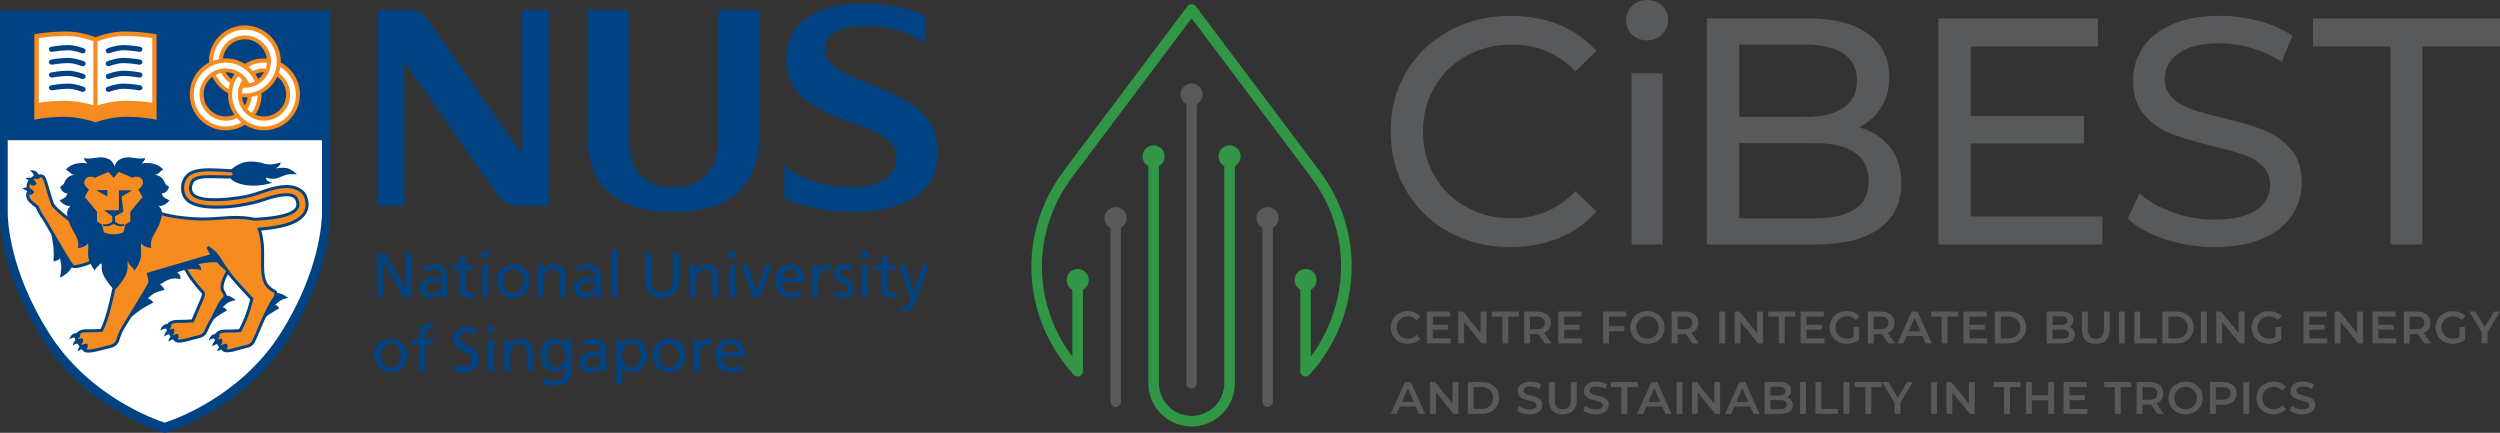 <?xml version="1.0" encoding="UTF-8"?>
<svg id="Layer_1" data-name="Layer 1" xmlns="http://www.w3.org/2000/svg" viewBox="0 0 582.786 100.893">
  <rect x="0" y="0" width="582.786" height="100.893" fill="#333333" stroke="none"/>
  <defs>
    <style>
      .cls-1 {
        fill: #58595b;
      }

      .cls-2 {
        fill: #004282;
      }

      .cls-3 {
        fill: #fff;
      }

      .cls-4 {
        fill: #602d1a;
      }

      .cls-5 {
        fill: #f68b1f;
      }

      .cls-6 {
        fill: #319645;
      }
    </style>
  </defs>
  <g>
    <path class="cls-1" d="M276.547,89.311V24.263c-.798-.433-1.34-1.281-1.34-2.256,0-1.419,1.153-2.572,2.572-2.572,1.428,0,2.581,1.153,2.581,2.572,0,.986-.542,1.832-1.35,2.266v65.038c0,.68-.542,1.232-1.232,1.232-.68,0-1.232-.552-1.232-1.232Z"/>
    <path class="cls-1" d="M262.645,50.865c0,.976-.542,1.823-1.34,2.256v40.505c0,.68-.552,1.232-1.232,1.232s-1.232-.552-1.232-1.232v-40.495c-.808-.434-1.35-1.281-1.35-2.266,0-1.419,1.153-2.572,2.582-2.572,1.419,0,2.571,1.153,2.571,2.572Z"/>
    <g>
      <path class="cls-6" d="M289.218,36.461c0,.985-.541,1.832-1.35,2.266v50.603c0,5.38-4.227,9.784-9.527,10.08-.187,0-.374.01-.562.01-.177,0-.364,0-.542-.01-5.301-.286-9.537-4.69-9.537-10.08v-50.603c-.808-.434-1.35-1.281-1.35-2.266,0-1.419,1.152-2.572,2.581-2.572,1.419,0,2.572,1.153,2.572,2.572,0,.976-.542,1.823-1.34,2.256v50.613c0,4.069,3.192,7.4,7.192,7.616.138.01.286.01.424.01.148,0,.286,0,.433-.01,4.001-.226,7.192-3.557,7.192-7.616v-50.613c-.798-.434-1.34-1.281-1.34-2.256,0-1.419,1.152-2.572,2.571-2.572,1.429,0,2.581,1.153,2.581,2.572Z"/>
      <path class="cls-6" d="M315.091,62.019c0,9.36-3.488,18.365-9.823,25.341-.019.02-.029.029-.049.039-.216.227-.522.364-.867.364-.089,0-.167-.009-.246-.029-.177-.03-.345-.108-.483-.217-.039-.02-.069-.04-.099-.069-.02-.02-.029-.03-.04-.049-.226-.216-.364-.522-.364-.867v-19.006c-.808-.433-1.35-1.281-1.35-2.256,0-1.419,1.162-2.572,2.581-2.572,1.429,0,2.582,1.153,2.582,2.572,0,.985-.542,1.832-1.35,2.266v15.557c4.503-6.059,7.045-13.567,7.045-21.075,0-7.449-2.434-14.621-7.035-20.75l-27.814-37.017-27.805,37.017c-9.508,12.651-9.37,29.421.01,41.855v-15.587c-.808-.433-1.35-1.281-1.35-2.266,0-1.419,1.152-2.572,2.581-2.572,1.419,0,2.582,1.153,2.582,2.572,0,.985-.552,1.832-1.35,2.266v19.006c0,.335-.138.651-.364.867-.01.02-.02.03-.04.049-.029.02-.059.049-.089.069-.138.108-.306.187-.492.217-.079.019-.158.029-.247.029-.207,0-.404-.049-.571-.148-.049-.02-.099-.049-.138-.079-.118-.089-.227-.197-.315-.315-12.158-13.488-13.055-32.977-2.187-47.441L276.794,1.464c.473-.621,1.507-.621,1.97,0l28.8,38.327c4.926,6.562,7.528,14.247,7.528,22.228Z"/>
    </g>
    <path class="cls-1" d="M298.075,50.865c0,.986-.542,1.832-1.35,2.266v40.485c0,.68-.552,1.232-1.232,1.232s-1.232-.552-1.232-1.232v-40.495c-.798-.434-1.34-1.281-1.34-2.256,0-1.419,1.153-2.572,2.572-2.572,1.428,0,2.581,1.153,2.581,2.572Z"/>
    <g>
      <path class="cls-1" d="M337.776,54.093c-4.242-2.335-7.567-5.546-9.976-9.637-2.409-4.089-3.612-8.695-3.612-13.815s1.202-9.724,3.612-13.815c2.409-4.089,5.746-7.303,10.015-9.637,4.265-2.332,9.032-3.5,14.304-3.5,4.112,0,7.876.69,11.292,2.07,3.411,1.38,6.322,3.425,8.73,6.136l-4.892,4.743c-3.964-4.166-8.911-6.249-14.829-6.249-3.917,0-7.453.879-10.618,2.636-3.161,1.756-5.633,4.177-7.415,7.263-1.782,3.089-2.671,6.54-2.671,10.352s.889,7.266,2.671,10.352c1.782,3.087,4.254,5.509,7.415,7.266,3.165,1.756,6.701,2.634,10.618,2.634,5.871,0,10.815-2.107,14.829-6.324l4.892,4.743c-2.409,2.71-5.331,4.769-8.77,6.173-3.439,1.406-7.215,2.109-11.331,2.109-5.268,0-10.023-1.167-14.265-3.502Z"/>
      <path class="cls-1" d="M380.461,8.057c-.928-.905-1.394-2.007-1.394-3.313s.466-2.421,1.394-3.351c.928-.928,2.096-1.392,3.502-1.392s2.57.44,3.502,1.318c.925.879,1.391,1.97,1.391,3.274,0,1.355-.466,2.497-1.391,3.425-.932.93-2.1,1.392-3.502,1.392s-2.573-.451-3.502-1.354ZM380.347,17.091h7.227v39.901h-7.227V17.091Z"/>
      <path class="cls-1" d="M440.58,34.293c1.754,2.233,2.632,5.057,2.632,8.469,0,4.569-1.72,8.082-5.155,10.54-3.438,2.46-8.444,3.689-15.02,3.689h-25.146V4.291h23.642c6.02,0,10.677,1.205,13.963,3.615,3.286,2.409,4.931,5.746,4.931,10.012,0,2.761-.638,5.147-1.919,7.152-1.281,2.009-3,3.539-5.158,4.593,3.063.855,5.472,2.398,7.23,4.631ZM405.419,10.389v16.864h15.437c3.862,0,6.834-.714,8.918-2.144,2.084-1.431,3.126-3.525,3.126-6.286s-1.042-4.857-3.126-6.286c-2.084-1.431-5.056-2.146-8.918-2.146h-15.437ZM432.374,48.786c2.154-1.404,3.236-3.613,3.236-6.625,0-5.873-4.293-8.809-12.875-8.809h-17.316v17.542h17.316c4.266,0,7.477-.702,9.639-2.107Z"/>
      <path class="cls-1" d="M490.114,50.443v6.549h-38.248V4.291h37.19v6.551h-29.662v16.187h26.426v6.4h-26.426v17.014h30.719Z"/>
      <path class="cls-1" d="M504.681,55.75c-3.689-1.23-6.588-2.824-8.695-4.78l2.785-5.873c2.01,1.807,4.579,3.274,7.716,4.404,3.137,1.131,6.364,1.694,9.674,1.694,4.367,0,7.63-.74,9.787-2.221,2.158-1.48,3.24-3.451,3.24-5.91,0-1.805-.592-3.274-1.771-4.404-1.179-1.128-2.636-1.994-4.367-2.596-1.731-.601-4.179-1.279-7.34-2.033-3.964-.952-7.164-1.907-9.6-2.861-2.432-.952-4.516-2.42-6.248-4.404-1.731-1.982-2.596-4.653-2.596-8.017,0-2.811.74-5.345,2.221-7.603,1.48-2.26,3.725-4.065,6.737-5.421,3.013-1.355,6.749-2.033,11.218-2.033,3.11,0,6.173.402,9.185,1.205,3.012.803,5.597,1.957,7.755,3.462l-2.483,6.025c-2.209-1.406-4.571-2.472-7.077-3.2-2.511-.727-4.971-1.092-7.379-1.092-4.265,0-7.466.779-9.6,2.334-2.131,1.557-3.2,3.564-3.2,6.024,0,1.805.603,3.274,1.809,4.403,1.202,1.13,2.695,2.009,4.477,2.636,1.782.629,4.206,1.293,7.266,1.996,3.963.954,7.151,1.908,9.561,2.86,2.409.956,4.481,2.411,6.212,4.367,1.731,1.959,2.597,4.593,2.597,7.907,0,2.759-.752,5.282-2.256,7.565-1.508,2.284-3.791,4.091-6.85,5.421-3.063,1.33-6.827,1.996-11.296,1.996-3.965,0-7.791-.615-11.481-1.845Z"/>
      <path class="cls-1" d="M557.264,10.841h-18.068v-6.551h43.59v6.551h-18.068v46.15h-7.453V10.841Z"/>
    </g>
    <g>
      <g>
        <path class="cls-1" d="M326.121,79.662c-.604-.327-1.077-.781-1.419-1.36-.344-.58-.513-1.233-.513-1.96s.171-1.38.517-1.959.822-1.032,1.425-1.36c.604-.329,1.28-.493,2.027-.493.608,0,1.162.106,1.663.318.502.21.925.519,1.27.92l-.889.837c-.536-.578-1.196-.869-1.979-.869-.51,0-.963.112-1.367.333-.402.224-.716.532-.941.926-.227.396-.34.844-.34,1.345s.114.95.34,1.344c.225.396.539.705.941.928.403.222.857.334,1.367.334.783,0,1.443-.294,1.979-.88l.889.848c-.346.402-.77.709-1.276.921-.504.212-1.06.318-1.666.318-.75,0-1.425-.163-2.027-.493Z"/>
        <path class="cls-1" d="M338.186,78.894v1.155h-5.559v-7.411h5.41v1.153h-4.034v1.927h3.581v1.134h-3.581v2.042h4.183Z"/>
        <path class="cls-1" d="M346.517,72.638v7.411h-1.132l-4.086-5.02v5.02h-1.367v-7.411h1.133l4.088,5.018v-5.018h1.365Z"/>
        <path class="cls-1" d="M350.224,73.802h-2.457v-1.164h6.29v1.164h-2.457v6.248h-1.376v-6.248Z"/>
        <path class="cls-1" d="M360.158,80.049l-1.514-2.171c-.065.007-.16.011-.286.011h-1.674v2.16h-1.376v-7.411h3.05c.642,0,1.202.106,1.677.318.476.21.843.516,1.095.91.255.395.382.864.382,1.408,0,.558-.136,1.038-.408,1.442-.272.402-.662.701-1.17.9l1.706,2.435h-1.482ZM359.659,74.183c-.311-.255-.766-.382-1.365-.382h-1.611v2.954h1.611c.599,0,1.054-.128,1.365-.385.31-.258.467-.623.467-1.097s-.156-.835-.467-1.09Z"/>
        <path class="cls-1" d="M368.817,78.894v1.155h-5.559v-7.411h5.41v1.153h-4.034v1.927h3.581v1.134h-3.581v2.042h4.183Z"/>
        <path class="cls-1" d="M375.075,73.791v2.256h3.581v1.164h-3.581v2.838h-1.376v-7.411h5.41v1.153h-4.034Z"/>
        <path class="cls-1" d="M381.989,79.662c-.606-.327-1.084-.783-1.431-1.365-.346-.583-.516-1.233-.516-1.954s.171-1.371.516-1.953c.346-.583.824-1.038,1.431-1.365.606-.329,1.289-.493,2.044-.493s1.436.164,2.044.493c.606.327,1.083.781,1.428,1.36.346.578.519,1.231.519,1.959s-.173,1.38-.519,1.96c-.346.578-.822,1.032-1.428,1.36-.608.329-1.289.493-2.044.493s-1.437-.163-2.044-.493ZM385.366,78.615c.396-.223.707-.533.931-.931.227-.4.338-.847.338-1.341s-.111-.94-.338-1.34c-.225-.398-.535-.708-.931-.932-.394-.221-.841-.333-1.334-.333s-.939.112-1.333.333c-.396.224-.707.534-.932.932-.227.4-.34.846-.34,1.34s.114.941.34,1.341c.225.398.536.708.932.931.394.222.839.334,1.333.334s.94-.112,1.334-.334Z"/>
        <path class="cls-1" d="M394.548,80.049l-1.514-2.171c-.065.007-.16.011-.286.011h-1.674v2.16h-1.376v-7.411h3.05c.642,0,1.202.106,1.677.318.476.21.843.516,1.095.91.255.395.382.864.382,1.408,0,.558-.136,1.038-.408,1.442-.272.402-.662.701-1.17.9l1.706,2.435h-1.482ZM394.05,74.183c-.311-.255-.767-.382-1.365-.382h-1.611v2.954h1.611c.598,0,1.054-.128,1.365-.385.31-.258.467-.623.467-1.097s-.156-.835-.467-1.09Z"/>
        <path class="cls-1" d="M400.784,72.638h1.377v7.411h-1.377v-7.411Z"/>
        <path class="cls-1" d="M410.959,72.638v7.411h-1.132l-4.086-5.02v5.02h-1.367v-7.411h1.133l4.087,5.018v-5.018h1.365Z"/>
        <path class="cls-1" d="M414.666,73.802h-2.457v-1.164h6.29v1.164h-2.457v6.248h-1.376v-6.248Z"/>
        <path class="cls-1" d="M425.307,78.894v1.155h-5.559v-7.411h5.41v1.153h-4.034v1.927h3.58v1.134h-3.58v2.042h4.183Z"/>
        <path class="cls-1" d="M432.084,76.259h1.302v2.953c-.382.303-.826.538-1.335.699-.508.162-1.03.244-1.566.244-.755,0-1.438-.163-2.044-.493-.606-.327-1.084-.781-1.431-1.36-.346-.58-.517-1.233-.517-1.96s.171-1.38.517-1.959c.346-.578.826-1.032,1.436-1.36.61-.329,1.296-.493,2.059-.493.621,0,1.186.103,1.694.307.507.204.936.504,1.281.9l-.868.846c-.566-.563-1.247-.846-2.044-.846-.522,0-.986.11-1.391.327-.408.219-.724.526-.954.923-.228.394-.344.846-.344,1.354,0,.494.115.939.344,1.335.231.394.547.705.954.932.405.225.866.339,1.382.339.578,0,1.086-.127,1.525-.382v-2.308Z"/>
        <path class="cls-1" d="M440.258,80.049l-1.514-2.171c-.063.007-.16.011-.286.011h-1.674v2.16h-1.376v-7.411h3.05c.64,0,1.202.106,1.677.318.476.21.844.516,1.098.91.253.395.379.864.379,1.408,0,.558-.134,1.038-.409,1.442-.268.402-.662.701-1.168.9l1.703,2.435h-1.48ZM439.76,74.183c-.312-.255-.766-.382-1.365-.382h-1.611v2.954h1.611c.599,0,1.053-.128,1.365-.385.312-.258.468-.623.468-1.097s-.156-.835-.468-1.09Z"/>
        <path class="cls-1" d="M448.166,78.334h-3.705l-.729,1.715h-1.421l3.336-7.411h1.358l3.341,7.411h-1.436l-.744-1.715ZM447.712,77.254l-1.399-3.24-1.383,3.24h2.782Z"/>
        <path class="cls-1" d="M452.637,73.802h-2.459v-1.164h6.29v1.164h-2.455v6.248h-1.376v-6.248Z"/>
        <path class="cls-1" d="M463.275,78.894v1.155h-5.557v-7.411h5.409v1.153h-4.032v1.927h3.578v1.134h-3.578v2.042h4.181Z"/>
        <path class="cls-1" d="M465.027,72.638h3.24c.789,0,1.491.152,2.106.459.614.307,1.09.742,1.428,1.304.342.56.51,1.209.51,1.942s-.168,1.381-.51,1.943c-.338.561-.815.994-1.428,1.302-.614.307-1.316.461-2.106.461h-3.24v-7.411ZM468.204,78.884c.543,0,1.019-.104,1.432-.312.412-.208.732-.506.952-.889.223-.385.335-.832.335-1.341s-.112-.954-.335-1.34c-.22-.385-.539-.68-.952-.889-.413-.208-.889-.313-1.432-.313h-1.8v5.083h1.8Z"/>
        <path class="cls-1" d="M483.34,76.866c.241.315.36.705.36,1.17,0,.644-.245,1.138-.74,1.488-.495.349-1.216.524-2.161.524h-3.683v-7.411h3.471c.878,0,1.551.171,2.024.513.472.342.71.813.71,1.414,0,.366-.086.692-.256.974-.168.282-.402.5-.696.656.409.134.733.357.971.671ZM478.493,73.716v2.044h1.946c.48,0,.852-.086,1.108-.258.257-.173.387-.426.387-.758,0-.338-.13-.595-.387-.768-.256-.173-.628-.26-1.108-.26h-1.946ZM482.313,77.899c0-.712-.532-1.069-1.6-1.069h-2.221v2.138h2.221c1.067,0,1.6-.355,1.6-1.069Z"/>
        <path class="cls-1" d="M486.177,79.292c-.573-.575-.855-1.399-.855-2.472v-4.183h1.376v4.129c0,1.454.625,2.182,1.883,2.182,1.25,0,1.875-.728,1.875-2.182v-4.129h1.354v4.183c0,1.073-.283,1.897-.852,2.472-.565.575-1.361.863-2.388.863s-1.819-.288-2.392-.863Z"/>
        <path class="cls-1" d="M493.952,72.638h1.377v7.411h-1.377v-7.411Z"/>
        <path class="cls-1" d="M497.541,72.638h1.376v6.247h3.876v1.165h-5.252v-7.411Z"/>
        <path class="cls-1" d="M504.096,72.638h3.24c.789,0,1.491.152,2.106.459.614.307,1.09.742,1.428,1.304.343.56.51,1.209.51,1.942s-.167,1.381-.51,1.943c-.338.561-.814.994-1.428,1.302-.614.307-1.317.461-2.106.461h-3.24v-7.411ZM507.272,78.884c.543,0,1.019-.104,1.432-.312.413-.208.733-.506.953-.889.223-.385.335-.832.335-1.341s-.112-.954-.335-1.34c-.22-.385-.539-.68-.953-.889-.412-.208-.889-.313-1.432-.313h-1.801v5.083h1.801Z"/>
        <path class="cls-1" d="M513.056,72.638h1.376v7.411h-1.376v-7.411Z"/>
        <path class="cls-1" d="M523.229,72.638v7.411h-1.131l-4.088-5.02v5.02h-1.365v-7.411h1.131l4.088,5.018v-5.018h1.365Z"/>
        <path class="cls-1" d="M530.49,76.259h1.302v2.953c-.379.303-.826.538-1.332.699-.51.162-1.03.244-1.57.244-.755,0-1.436-.163-2.042-.493-.606-.327-1.083-.781-1.429-1.36-.345-.58-.521-1.233-.521-1.96s.176-1.38.521-1.959c.346-.578.823-1.032,1.432-1.36.614-.329,1.298-.493,2.061-.493.621,0,1.186.103,1.696.307.506.204.934.504,1.28.9l-.867.846c-.566-.563-1.246-.846-2.046-.846-.521,0-.985.11-1.391.327-.405.219-.725.526-.952.923-.231.394-.346.846-.346,1.354,0,.494.115.939.346,1.335.227.394.547.705.952.932.406.225.867.339,1.38.339.58,0,1.09-.127,1.525-.382v-2.308Z"/>
        <path class="cls-1" d="M542.509,78.894v1.155h-5.557v-7.411h5.409v1.153h-4.032v1.927h3.578v1.134h-3.578v2.042h4.181Z"/>
        <path class="cls-1" d="M550.841,72.638v7.411h-1.131l-4.088-5.02v5.02h-1.366v-7.411h1.131l4.088,5.018v-5.018h1.365Z"/>
        <path class="cls-1" d="M558.604,78.894v1.155h-5.557v-7.411h5.409v1.153h-4.033v1.927h3.579v1.134h-3.579v2.042h4.181Z"/>
        <path class="cls-1" d="M565.199,80.049l-1.513-2.171c-.063.007-.156.011-.287.011h-1.67v2.16h-1.376v-7.411h3.046c.644,0,1.205.106,1.682.318.476.21.84.516,1.094.91.257.395.383.864.383,1.408,0,.558-.137,1.038-.409,1.442-.272.402-.662.701-1.168.9l1.703,2.435h-1.485ZM564.705,74.183c-.313-.255-.767-.382-1.369-.382h-1.607v2.954h1.607c.603,0,1.056-.128,1.369-.385.309-.258.465-.623.465-1.097s-.156-.835-.465-1.09Z"/>
        <path class="cls-1" d="M573.364,76.259h1.302v2.953c-.38.303-.826.538-1.332.699-.51.162-1.03.244-1.57.244-.755,0-1.436-.163-2.042-.493-.606-.327-1.083-.781-1.428-1.36-.346-.58-.521-1.233-.521-1.96s.174-1.38.521-1.959c.346-.578.822-1.032,1.432-1.36.614-.329,1.298-.493,2.061-.493.621,0,1.186.103,1.696.307.505.204.934.504,1.279.9l-.867.846c-.565-.563-1.246-.846-2.045-.846-.521,0-.986.11-1.391.327-.406.219-.725.526-.953.923-.231.394-.346.846-.346,1.354,0,.494.115.939.346,1.335.227.394.547.705.953.932.405.225.866.339,1.38.339.58,0,1.09-.127,1.525-.382v-2.308Z"/>
        <path class="cls-1" d="M579.885,77.434v2.615h-1.377v-2.595l-2.912-4.817h1.473l2.172,3.61,2.191-3.61h1.354l-2.901,4.796Z"/>
      </g>
      <g>
        <path class="cls-1" d="M330.043,94.766h-3.707l-.731,1.715h-1.417l3.335-7.411h1.356l3.346,7.411h-1.442l-.74-1.715ZM329.587,93.686l-1.397-3.24-1.388,3.24h2.784Z"/>
        <path class="cls-1" d="M339.964,89.069v7.411h-1.133l-4.086-5.02v5.02h-1.367v-7.411h1.132l4.088,5.018v-5.018h1.366Z"/>
        <path class="cls-1" d="M342.165,89.069h3.24c.79,0,1.493.152,2.107.459.614.307,1.092.742,1.43,1.304.338.56.508,1.209.508,1.942s-.169,1.381-.508,1.943c-.338.561-.816.995-1.43,1.302s-1.316.461-2.107.461h-3.24v-7.411ZM345.343,95.317c.543,0,1.022-.104,1.436-.313.412-.208.729-.506.952-.889.223-.385.333-.831.333-1.341s-.11-.954-.333-1.34-.539-.68-.952-.889c-.413-.208-.892-.312-1.436-.312h-1.801v5.083h1.801Z"/>
        <path class="cls-1" d="M354.9,96.343c-.533-.162-.956-.378-1.267-.646l.476-1.069c.305.24.677.435,1.118.587.441.151.883.227,1.33.227.55,0,.962-.087,1.233-.264s.407-.409.407-.699c0-.212-.076-.387-.227-.525-.152-.137-.344-.245-.578-.321-.233-.078-.551-.167-.953-.266-.566-.134-1.021-.268-1.371-.402-.35-.134-.651-.344-.9-.631-.251-.286-.375-.671-.375-1.159,0-.409.109-.783.333-1.118.223-.335.558-.601,1.006-.8.448-.197.997-.295,1.646-.295.452,0,.897.056,1.335.169.437.114.815.275,1.133.487l-.435,1.069c-.324-.191-.664-.334-1.016-.435-.353-.098-.696-.147-1.028-.147-.543,0-.946.092-1.211.275-.266.183-.398.426-.398.731,0,.211.076.383.227.518.152.135.346.242.578.318.233.078.551.168.953.266.55.126,1.002.259,1.356.396.354.138.655.347.906.631.249.282.375.664.375,1.144,0,.409-.112.779-.335,1.112-.221.331-.558.595-1.01.794-.452.197-1.003.296-1.652.296-.573,0-1.125-.082-1.657-.244Z"/>
        <path class="cls-1" d="M361.924,95.724c-.57-.575-.857-1.398-.857-2.472v-4.183h1.377v4.129c0,1.454.629,2.182,1.886,2.182,1.248,0,1.873-.727,1.873-2.182v-4.129h1.356v4.183c0,1.073-.285,1.897-.852,2.472-.569.575-1.364.863-2.387.863s-1.821-.289-2.394-.863Z"/>
        <path class="cls-1" d="M370.339,96.343c-.534-.162-.956-.378-1.267-.646l.476-1.069c.306.24.677.435,1.118.587.44.151.883.227,1.329.227.551,0,.962-.087,1.233-.264s.408-.409.408-.699c0-.212-.077-.387-.227-.525-.152-.137-.344-.245-.578-.321-.233-.078-.55-.167-.952-.266-.566-.134-1.021-.268-1.371-.402-.349-.134-.651-.344-.9-.631-.251-.286-.375-.671-.375-1.159,0-.409.11-.783.333-1.118.224-.335.558-.601,1.006-.8.448-.197.997-.295,1.646-.295.452,0,.897.056,1.335.169.437.114.815.275,1.132.487l-.435,1.069c-.324-.191-.664-.334-1.016-.435-.353-.098-.696-.147-1.028-.147-.543,0-.947.092-1.211.275-.265.183-.398.426-.398.731,0,.211.077.383.227.518.152.135.346.242.578.318.232.078.55.168.953.266.55.126,1.002.259,1.355.396.354.138.655.347.906.631.25.282.375.664.375,1.144,0,.409-.111.779-.334,1.112-.222.331-.558.595-1.01.794-.452.197-1.002.296-1.652.296-.573,0-1.125-.082-1.657-.244Z"/>
        <path class="cls-1" d="M377.968,90.234h-2.457v-1.165h6.289v1.165h-2.457v6.247h-1.376v-6.247Z"/>
        <path class="cls-1" d="M387.486,94.766h-3.706l-.731,1.715h-1.417l3.335-7.411h1.356l3.346,7.411h-1.442l-.741-1.715ZM387.031,93.686l-1.397-3.24-1.388,3.24h2.784Z"/>
        <path class="cls-1" d="M390.821,89.069h1.377v7.411h-1.377v-7.411Z"/>
        <path class="cls-1" d="M400.994,89.069v7.411h-1.132l-4.087-5.02v5.02h-1.367v-7.411h1.133l4.088,5.018v-5.018h1.365Z"/>
        <path class="cls-1" d="M408.006,94.766h-3.707l-.731,1.715h-1.417l3.335-7.411h1.356l3.346,7.411h-1.442l-.74-1.715ZM407.551,93.686l-1.397-3.24-1.388,3.24h2.784Z"/>
        <path class="cls-1" d="M417.568,93.299c.24.314.359.705.359,1.169,0,.644-.247,1.138-.74,1.488-.495.349-1.215.524-2.161.524h-3.684v-7.411h3.474c.874,0,1.549.171,2.022.513s.708.813.708,1.414c0,.366-.083.692-.253.974s-.403.5-.699.657c.409.134.734.357.974.671ZM412.717,90.148v2.044h1.949c.48,0,.848-.086,1.107-.258.256-.173.387-.426.387-.757,0-.339-.131-.595-.387-.768-.259-.173-.627-.26-1.107-.26h-1.949ZM416.541,94.331c0-.712-.533-1.069-1.599-1.069h-2.225v2.139h2.225c1.066,0,1.599-.355,1.599-1.07Z"/>
        <path class="cls-1" d="M419.61,89.069h1.376v7.411h-1.376v-7.411Z"/>
        <path class="cls-1" d="M423.199,89.069h1.377v6.248h3.876v1.164h-5.252v-7.411Z"/>
        <path class="cls-1" d="M429.753,89.069h1.376v7.411h-1.376v-7.411Z"/>
        <path class="cls-1" d="M434.848,90.234h-2.457v-1.165h6.288v1.165h-2.455v6.247h-1.376v-6.247Z"/>
        <path class="cls-1" d="M443.024,93.866v2.615h-1.38v-2.595l-2.912-4.817h1.473l2.172,3.61,2.191-3.61h1.354l-2.898,4.797Z"/>
        <path class="cls-1" d="M450.169,89.069h1.376v7.411h-1.376v-7.411Z"/>
        <path class="cls-1" d="M460.342,89.069v7.411h-1.131l-4.088-5.02v5.02h-1.366v-7.411h1.131l4.088,5.018v-5.018h1.365Z"/>
        <path class="cls-1" d="M467.183,90.234h-2.459v-1.165h6.29v1.165h-2.455v6.247h-1.377v-6.247Z"/>
        <path class="cls-1" d="M478.852,89.069v7.411h-1.377v-3.177h-3.831v3.177h-1.376v-7.411h1.376v3.059h3.831v-3.059h1.377Z"/>
        <path class="cls-1" d="M486.615,95.326v1.155h-5.557v-7.411h5.409v1.153h-4.032v1.927h3.578v1.135h-3.578v2.042h4.181Z"/>
        <path class="cls-1" d="M492.998,90.234h-2.459v-1.165h6.29v1.165h-2.455v6.247h-1.376v-6.247Z"/>
        <path class="cls-1" d="M502.929,96.481l-1.514-2.171c-.063.008-.156.012-.286.012h-1.671v2.159h-1.376v-7.411h3.047c.643,0,1.205.106,1.681.318.476.21.841.515,1.094.909.256.396.383.865.383,1.408,0,.558-.138,1.038-.409,1.442-.272.402-.662.701-1.168.9l1.703,2.434h-1.484ZM502.435,90.615c-.312-.255-.766-.381-1.369-.381h-1.607v2.953h1.607c.603,0,1.056-.128,1.369-.385.309-.258.465-.623.465-1.097s-.156-.835-.465-1.09Z"/>
        <path class="cls-1" d="M507.453,96.094c-.607-.327-1.083-.782-1.429-1.365-.346-.582-.521-1.233-.521-1.954s.175-1.371.521-1.953c.346-.582.822-1.038,1.429-1.365.606-.329,1.287-.493,2.042-.493s1.44.163,2.046.493c.606.327,1.083.781,1.428,1.36.346.578.521,1.231.521,1.959s-.174,1.38-.521,1.96c-.346.578-.822,1.032-1.428,1.359-.606.329-1.291.493-2.046.493s-1.436-.164-2.042-.493ZM510.83,95.047c.394-.224.707-.534.934-.932.224-.4.338-.846.338-1.341s-.115-.94-.338-1.34c-.227-.398-.539-.708-.934-.931-.394-.222-.841-.334-1.335-.334-.491,0-.937.112-1.332.334-.398.223-.707.533-.934.931-.227.4-.338.846-.338,1.34s.112.941.338,1.341c.227.398.536.708.934.932.394.221.841.333,1.332.333.495,0,.941-.112,1.335-.333Z"/>
        <path class="cls-1" d="M519.891,89.388c.476.21.841.515,1.094.909.256.396.383.865.383,1.408,0,.538-.127,1.004-.383,1.405-.253.398-.618.703-1.094.915-.476.212-1.038.318-1.681.318h-1.671v2.139h-1.376v-7.411h3.047c.643,0,1.205.106,1.681.318ZM519.515,92.796c.309-.255.465-.617.465-1.092s-.157-.835-.465-1.09c-.312-.255-.766-.381-1.369-.381h-1.607v2.944h1.607c.603,0,1.056-.128,1.369-.382Z"/>
        <path class="cls-1" d="M522.956,89.069h1.377v7.411h-1.377v-7.411Z"/>
        <path class="cls-1" d="M527.948,96.094c-.603-.327-1.078-.781-1.421-1.359-.342-.581-.513-1.234-.513-1.96s.175-1.38.521-1.959c.346-.578.818-1.032,1.425-1.36.603-.329,1.279-.493,2.027-.493.606,0,1.16.106,1.662.318.499.21.923.519,1.268.921l-.889.837c-.535-.578-1.197-.869-1.979-.869-.51,0-.963.112-1.365.334-.406.223-.718.532-.945.926-.227.396-.338.844-.338,1.345s.112.95.338,1.344c.227.396.539.705.945.928.402.221.855.333,1.365.333.781,0,1.443-.294,1.979-.88l.889.848c-.346.402-.77.708-1.275.92-.503.212-1.06.318-1.667.318-.747,0-1.425-.164-2.027-.493Z"/>
        <path class="cls-1" d="M535.053,96.343c-.536-.162-.956-.378-1.265-.646l.476-1.069c.301.24.673.435,1.116.587.442.151.885.227,1.328.227.55,0,.963-.087,1.235-.264s.409-.409.409-.699c0-.212-.078-.387-.23-.525-.152-.137-.343-.245-.577-.321-.23-.078-.55-.167-.952-.266-.566-.134-1.023-.268-1.372-.402-.35-.134-.648-.344-.9-.631-.249-.286-.376-.671-.376-1.159,0-.409.112-.783.335-1.118.224-.335.558-.601,1.005-.8.45-.197.997-.295,1.648-.295.454,0,.897.056,1.335.169.436.114.815.275,1.131.487l-.431,1.069c-.327-.191-.666-.334-1.019-.435-.354-.098-.696-.147-1.027-.147-.543,0-.949.092-1.213.275-.264.183-.394.426-.394.731,0,.211.074.383.227.518.152.135.342.242.577.318.234.078.55.168.953.266.55.126,1.004.259,1.354.396.353.138.654.347.908.631.249.282.375.664.375,1.144,0,.409-.112.779-.335,1.112-.223.331-.558.595-1.012.794-.45.197-1.001.296-1.651.296-.569,0-1.123-.082-1.655-.244Z"/>
      </g>
    </g>
  </g>
  <g>
    <polygon class="cls-2" points="87.905 59.026 89.902 59.026 94.423 67.278 94.454 67.278 94.454 59.026 95.922 59.026 95.922 69.276 94.043 69.276 89.402 60.85 89.374 60.85 89.374 69.276 87.905 69.276 87.905 59.026 87.905 59.026"/>
    <path class="cls-2" d="M102.837,66.371c0,1.115-.72,1.966-2.086,1.966-.629,0-1.395-.426-1.395-1.218,0-1.321,1.851-1.44,2.602-1.44.292,0,.584.029.879.029v.662h0ZM98.813,63.491c.557-.469,1.395-.761,2.173-.761,1.381,0,1.851.66,1.851,1.953-.543-.029-.925-.029-1.469-.029-1.423,0-3.479.585-3.479,2.466,0,1.628,1.131,2.335,2.746,2.335,1.262,0,1.996-.693,2.32-1.147h.028v.969h1.294c-.03-.221-.06-.617-.06-1.469v-3.096c0-2.04-.866-3.099-3.01-3.099-.955,0-1.776.292-2.466.706l.072,1.173h0Z"/>
    <path class="cls-2" d="M110.531,62.903h-1.983v4.096c0,.868.53,1.337,1.161,1.337.427,0,.735-.133.94-.265v1.175c-.309.088-.733.206-1.174.206-1.425,0-2.305-.676-2.305-2.176v-4.375h-1.689v-1.115h1.689v-1.735l1.379-.438v2.173h1.983v1.115h0Z"/>
    <path class="cls-2" d="M112.44,69.276h1.381v-7.488h-1.381v7.488h0ZM113.909,58.558h-1.558v1.556h1.558v-1.556h0Z"/>
    <path class="cls-2" d="M117.313,65.533c0-1.424.867-2.803,2.35-2.803,1.468,0,2.335,1.38,2.335,2.803,0,1.337-.719,2.805-2.335,2.805-1.629,0-2.35-1.468-2.35-2.805h0ZM115.846,65.533c0,2.141,1.556,3.921,3.817,3.921,2.246,0,3.803-1.78,3.803-3.921,0-2.276-1.526-3.921-3.803-3.921-2.29,0-3.817,1.644-3.817,3.921h0Z"/>
    <path class="cls-2" d="M125.318,61.788h1.335v1.189h.028c.411-.852,1.411-1.366,2.452-1.366,1.938,0,2.806,1.205,2.806,3.216v4.448h-1.382v-3.875c0-1.748-.379-2.6-1.585-2.672-1.571,0-2.276,1.261-2.276,3.082v3.465h-1.378v-7.488h0Z"/>
    <path class="cls-2" d="M138.736,66.371c0,1.115-.719,1.966-2.084,1.966-.632,0-1.396-.426-1.396-1.218,0-1.321,1.849-1.44,2.6-1.44.292,0,.587.029.88.029v.662h0ZM134.712,63.491c.559-.469,1.396-.761,2.172-.761,1.381,0,1.852.66,1.852,1.953-.543-.029-.925-.029-1.469-.029-1.423,0-3.479.585-3.479,2.466,0,1.628,1.13,2.335,2.745,2.335,1.263,0,1.997-.693,2.321-1.147h.028v.969h1.293c-.029-.221-.06-.617-.06-1.469v-3.096c0-2.04-.866-3.099-3.011-3.099-.951,0-1.774.292-2.464.706l.071,1.173h0Z"/>
    <polygon class="cls-2" points="142.628 58.263 144.007 58.263 144.007 69.276 142.628 69.276 142.628 58.263 142.628 58.263"/>
    <path class="cls-2" d="M158.31,65.033c0,2.878-1.453,4.421-3.978,4.421s-3.979-1.543-3.979-4.421v-6.007h1.469v5.816c0,1.968.615,3.317,2.51,3.317s2.509-1.349,2.509-3.317v-5.816h1.469v6.007h0Z"/>
    <path class="cls-2" d="M160.808,61.788h1.336v1.189h.029c.412-.852,1.412-1.366,2.451-1.366,1.939,0,2.807,1.205,2.807,3.216v4.448h-1.381v-3.875c0-1.748-.382-2.6-1.587-2.672-1.571,0-2.277,1.261-2.277,3.082v3.465h-1.378v-7.488h0Z"/>
    <path class="cls-2" d="M169.954,61.788h1.381v7.488h-1.381v-7.488h0ZM171.423,60.114h-1.556v-1.556h1.556v1.556h0Z"/>
    <polygon class="cls-2" points="177.178 69.276 175.535 69.276 172.848 61.788 174.359 61.788 176.387 67.897 176.415 67.897 178.485 61.788 179.866 61.788 177.178 69.276 177.178 69.276"/>
    <path class="cls-2" d="M182.171,64.813c.103-.969.66-2.083,2.012-2.083,1.187,0,1.863.94,1.863,2.083h-3.875ZM186.942,67.589c-.337.279-1.393.748-2.304.748-1.305,0-2.467-1.015-2.467-2.497h5.345c0-2.407-.809-4.229-3.304-4.229-2.114,0-3.51,1.571-3.51,3.79,0,2.435,1.219,4.052,3.877,4.052,1.234,0,1.836-.297,2.364-.486v-1.38h0Z"/>
    <path class="cls-2" d="M189.366,61.788h1.292v1.159h.031c.365-.779,1.159-1.336,1.951-1.336.41,0,.616.044.911.104v1.231c-.25-.103-.53-.131-.764-.131-1.234,0-2.041,1.174-2.041,3.055v3.405h-1.38v-7.488h0Z"/>
    <path class="cls-2" d="M194.521,67.807c.541.353,1.32.53,1.715.53.632,0,1.411-.265,1.411-1.072,0-1.365-3.247-1.249-3.247-3.349,0-1.556,1.161-2.305,2.645-2.305.647,0,1.174.133,1.719.292l-.119,1.207c-.308-.193-1.13-.381-1.453-.381-.704,0-1.32.292-1.32.911,0,1.525,3.244,1.086,3.244,3.479,0,1.599-1.279,2.335-2.615,2.335-.704,0-1.424-.074-2.056-.412l.076-1.235h0Z"/>
    <path class="cls-2" d="M200.963,61.788h1.382v7.488h-1.382v-7.488h0ZM202.433,60.114h-1.556v-1.556h1.556v1.556h0Z"/>
    <path class="cls-2" d="M208.849,62.903h-1.98v4.096c0,.868.526,1.337,1.158,1.337.428,0,.735-.133.94-.265v1.175c-.308.088-.734.206-1.173.206-1.425,0-2.306-.676-2.306-2.176v-4.375h-1.689v-1.115h1.689v-1.735l1.381-.438v2.173h1.98v1.115h0Z"/>
    <path class="cls-2" d="M210.025,71.302c.175.061.409.119.644.119,1.233,0,1.644-1.705,1.644-1.851,0-.161-.175-.543-.264-.792l-2.54-6.989h1.512l2.012,6.198h.028l2.058-6.198h1.396l-2.761,7.649c-.514,1.438-1.059,3.098-2.877,3.098-.443,0-.693-.059-.94-.103l.088-1.131h0Z"/>
    <path class="cls-2" d="M88.756,82.885c0-1.423.866-2.803,2.35-2.803,1.468,0,2.335,1.381,2.335,2.803,0,1.335-.72,2.806-2.335,2.806-1.631,0-2.35-1.471-2.35-2.806h0ZM87.288,82.885c0,2.144,1.556,3.922,3.818,3.922,2.245,0,3.803-1.778,3.803-3.922,0-2.276-1.528-3.922-3.803-3.922-2.289,0-3.818,1.646-3.818,3.922h0Z"/>
    <path class="cls-2" d="M97.652,80.257h-1.762v-1.116h1.762v-.693c0-1.818.473-3.008,2.513-3.008.353,0,.646.043.923.087l-.056,1.116c-.162-.059-.428-.086-.662-.086-1.188,0-1.336.762-1.336,1.775v.808h1.983v1.116h-1.983v6.37h-1.381v-6.37h0Z"/>
    <path class="cls-2" d="M110.929,77.922c-.748-.292-1.16-.427-1.922-.427-.824,0-1.793.296-1.793,1.367,0,1.97,4.406,1.511,4.406,4.89,0,2.186-1.688,3.054-3.744,3.054-.718,0-1.425-.208-2.098-.428l.145-1.363c.498.204,1.381.497,2.13.497.836,0,2.011-.469,2.011-1.675,0-2.289-4.405-1.656-4.405-4.843,0-1.824,1.439-2.791,3.292-2.791.675,0,1.481.117,2.186.365l-.206,1.353h0Z"/>
    <path class="cls-2" d="M113.66,79.142h1.381v7.485h-1.381v-7.485h0ZM115.129,77.466h-1.556v-1.554h1.556v1.554h0Z"/>
    <path class="cls-2" d="M117.567,79.142h1.337v1.188h.028c.412-.852,1.41-1.367,2.451-1.367,1.939,0,2.806,1.206,2.806,3.219v4.445h-1.381v-3.875c0-1.747-.381-2.598-1.586-2.67-1.57,0-2.276,1.263-2.276,3.082v3.464h-1.38v-7.485h0Z"/>
    <path class="cls-2" d="M129.593,85.513c-1.294,0-2.085-1.234-2.085-2.644,0-1.276.692-2.788,2.085-2.788,1.468,0,2.186,1.335,2.186,2.892,0,1.395-.894,2.539-2.186,2.539h0ZM133.162,79.142h-1.28v1.116h-.028c-.411-.807-1.144-1.294-2.467-1.294-2.261,0-3.347,2.058-3.347,3.982,0,1.936,1.055,3.682,3.198,3.682.956,0,1.927-.38,2.513-1.158h.027v.734c0,1.586-.866,2.569-2.32,2.569-1.013,0-1.643-.19-2.701-.673l-.148,1.277c1.205.41,1.895.513,2.687.513,2.688,0,3.864-1.306,3.864-3.584v-7.163h0Z"/>
    <path class="cls-2" d="M139.957,83.721c0,1.116-.718,1.97-2.085,1.97-.632,0-1.394-.428-1.394-1.221,0-1.318,1.851-1.437,2.599-1.437.294,0,.587.03.88.03v.659h0ZM135.937,80.843c.556-.47,1.393-.761,2.172-.761,1.379,0,1.849.66,1.849,1.952-.541-.03-.924-.03-1.468-.03-1.424,0-3.479.589-3.479,2.466,0,1.631,1.129,2.337,2.745,2.337,1.261,0,1.997-.692,2.321-1.148h.029v.968h1.29c-.027-.218-.056-.612-.056-1.467v-3.097c0-2.042-.869-3.1-3.011-3.1-.953,0-1.776.295-2.467.709l.075,1.171h0Z"/>
    <path class="cls-2" d="M149.326,82.855c.029,1.176-.587,2.836-2.071,2.836-1.555,0-2.202-1.543-2.202-2.791,0-1.393.72-2.818,2.217-2.818s2.086,1.425,2.057,2.773h0ZM143.673,89.712h1.38v-4.111h.03c.426.691,1.174,1.206,2.496,1.206,2.261,0,3.216-1.998,3.216-4.055,0-2.011-1.057-3.789-3.23-3.789-1.322,0-2.174.679-2.541,1.236h-.027v-1.057h-1.323v10.571h0Z"/>
    <path class="cls-2" d="M153.613,82.885c0-1.423.867-2.803,2.35-2.803,1.468,0,2.334,1.381,2.334,2.803,0,1.335-.719,2.806-2.334,2.806-1.63,0-2.35-1.471-2.35-2.806h0ZM152.145,82.885c0,2.144,1.556,3.922,3.817,3.922,2.245,0,3.802-1.778,3.802-3.922,0-2.276-1.526-3.922-3.802-3.922-2.292,0-3.817,1.646-3.817,3.922h0Z"/>
    <path class="cls-2" d="M161.616,79.142h1.292v1.16h.028c.368-.78,1.161-1.338,1.954-1.338.409,0,.616.045.91.105v1.233c-.25-.103-.528-.133-.762-.133-1.233,0-2.042,1.176-2.042,3.054v3.404h-1.38v-7.485h0Z"/>
    <path class="cls-2" d="M168.295,82.165c.104-.967.661-2.083,2.013-2.083,1.189,0,1.864.939,1.864,2.083h-3.877ZM173.068,84.941c-.337.279-1.397.749-2.305.749-1.308,0-2.468-1.016-2.468-2.497h5.344c0-2.408-.805-4.231-3.302-4.231-2.113,0-3.51,1.573-3.51,3.789,0,2.437,1.219,4.055,3.877,4.055,1.234,0,1.836-.295,2.364-.486v-1.38h0Z"/>
    <path class="cls-2" d="M182.813,38.596c2.812,2.592,8.352,4.958,15.12,5.063,5.932.101,10.717-1.685,11.011-6.603.629-10.646-26.671-6.386-25.612-24.357.526-8.993,9.454-11.971,19.087-11.807,5.205.088,10.411,1.322,13.263,2.771l.012,6.386c-3.48-2.387-8.336-3.906-12.354-3.982-6.111-.112-10.962,1.013-11.039,5.48-.165,9.317,27.375,7.082,26.322,24.905-.59,10.036-10.344,13.114-20.553,12.927-5.872-.081-11.623-1.273-15.244-3.127l-.014-7.656h0Z"/>
    <path class="cls-2" d="M156.988,49.43c-12.681,0-19.983-5.696-19.983-17.412V2.277h9.508l.004,29.741c0,7.283,3.497,11.702,10.471,11.702s10.473-4.419,10.473-11.702l.004-29.741h9.502v29.741c0,11.716-7.3,17.412-19.978,17.412h0Z"/>
    <path class="cls-2" d="M121.562,2.277v33.503l-21.788-31.132c-1.032-1.437-2.735-2.371-4.632-2.371h-7.213v45.682h6.338V14.436l21.752,31.039c1.033,1.482,2.747,2.484,4.709,2.484h7.171V2.277h-6.336Z"/>
    <path class="cls-2" d="M77.016,49.748V2.477H.006v47.307c-.004.04-.006.163-.006.364C0,52.381.484,64.199,9.987,79.169c10.381,16.381,27.51,21.444,28.233,21.65l.259.074.258-.074c.726-.206,17.91-5.268,28.298-21.65,10.356-16.321,9.998-28.895,9.979-29.421h0Z"/>
    <path class="cls-3" d="M65.367,77.756c-9.33,14.716-24.817,20.083-26.968,20.77-2.145-.688-17.581-6.054-26.907-20.77h0C2.14,63.024,1.8,51.211,1.8,49.598c0-.115.002-.179.002-.187v-16.735h73.254v16.7c0,.011.004.076.004.196,0,1.654-.346,13.457-9.692,28.184h0Z"/>
    <path class="cls-4" d="M53.762,39.575l.016-.003h0s-.01.002-.016.003h0Z"/>
    <path class="cls-5" d="M36.076,7.917c-.132-.023-3.266-.576-7.009-.576-2.966,0-5.643.891-6.82,1.345-1.176-.455-3.854-1.345-6.819-1.345-3.742,0-6.877.552-7.009.576l-.421.075v19.936l.621-.136c.026-.006,2.619-.562,6.438-.562,2.87,0,5.845.799,7.017,1.222l.173.063.178-.063c1.171-.423,4.144-1.222,7.016-1.222,3.818,0,6.411.557,6.436.562l.621.136V7.993l-.421-.076h0Z"/>
    <path class="cls-3" d="M21.757,9.612c-1.186-.445-3.633-1.22-6.306-1.22-2.896,0-5.45.346-6.408.493v15.07c1.001-.171,3.157-.47,6.035-.47,2.58,0,5.16.589,6.678,1.058v-14.931h0Z"/>
    <path class="cls-3" d="M29.091,8.392c-2.708,0-5.185.795-6.353,1.238v14.929c1.51-.471,4.116-1.073,6.726-1.073,2.878,0,5.033.299,6.034.47v-15.07c-.957-.147-3.511-.493-6.407-.493h0Z"/>
    <path class="cls-2" d="M11.884,10.905c-.371.1-.575.439-.463.759.114.321.507.499.877.4.019-.006,1.933-.344,3.564-.344,1.48,0,3.14.672,3.158.68.361.117.765-.042.9-.356.136-.313-.048-.663-.409-.782-.081-.027-1.91-.753-3.649-.753-1.848,0-3.893.374-3.978.396h0Z"/>
    <path class="cls-2" d="M11.884,13.898c-.371.099-.575.44-.463.76.114.32.507.498.877.399.019-.003,1.933-.343,3.564-.343,1.48,0,3.14.673,3.158.679.361.117.765-.043.9-.356.136-.313-.048-.662-.409-.78-.081-.026-1.91-.755-3.649-.755-1.848,0-3.893.375-3.978.397h0Z"/>
    <path class="cls-2" d="M11.884,16.893c-.371.099-.575.44-.463.759.114.321.507.5.877.401.019-.005,1.933-.344,3.564-.344,1.48,0,3.14.672,3.158.677.361.119.765-.041.9-.354.136-.315-.048-.663-.409-.781-.081-.027-1.91-.757-3.649-.757-1.848,0-3.893.374-3.978.398h0Z"/>
    <path class="cls-2" d="M11.884,19.886c-.371.101-.575.441-.463.759.114.321.507.499.877.4.019-.005,1.933-.345,3.564-.345,1.48,0,3.14.676,3.158.68.361.118.765-.04.9-.354.136-.313-.048-.664-.409-.782-.081-.025-1.91-.756-3.649-.756-1.848,0-3.893.377-3.978.398h0Z"/>
    <path class="cls-2" d="M32.716,10.905c.368.1.574.439.461.759-.114.321-.506.499-.876.4-.019-.006-1.933-.344-3.565-.344-1.479,0-3.139.672-3.158.68-.36.117-.764-.042-.899-.356-.137-.313.047-.663.408-.782.081-.027,1.911-.753,3.649-.753,1.848,0,3.893.374,3.98.396h0Z"/>
    <path class="cls-2" d="M32.716,13.898c.368.099.574.44.461.76-.114.32-.506.498-.876.399-.019-.003-1.933-.343-3.565-.343-1.479,0-3.139.673-3.158.679-.36.117-.764-.043-.899-.356-.137-.313.047-.662.408-.78.081-.026,1.911-.755,3.649-.755,1.848,0,3.893.375,3.98.397h0Z"/>
    <path class="cls-2" d="M32.716,16.893c.368.099.574.44.461.759-.114.321-.506.5-.876.401-.019-.005-1.933-.344-3.565-.344-1.479,0-3.139.672-3.158.677-.36.119-.764-.041-.899-.354-.137-.315.047-.663.408-.781.081-.027,1.911-.757,3.649-.757,1.848,0,3.893.374,3.98.398h0Z"/>
    <path class="cls-2" d="M32.716,19.886c.368.101.574.441.461.759-.114.321-.506.499-.876.4-.019-.005-1.933-.345-3.565-.345-1.479,0-3.139.676-3.158.68-.36.118-.764-.04-.899-.354-.137-.313.047-.664.408-.782.081-.025,1.911-.756,3.649-.756,1.848,0,3.893.377,3.98.398h0Z"/>
    <path class="cls-2" d="M71.746,46.282c-.377-1.378-1.073-1.987-1.999-2.479-2.554-1.355-5.889-.406-8.814.591-2.207.752-2.873.979-5.374,1.362-1.889.29-8.208,1.108-10.205-.543-.287-.236-.574-.755-.604-1.089-.056-.69.256-1.511.495-1.772.505-.552,1.681-.82,3.598-.82l4.892.077c.307.393,1.089,1.027,3.076,1.452,3.161.674,6.636-.422,6.636-.422,0,0-.574-.115-1.053-.474-.422-.316-.387-.791-.387-.791,0,0,.697.337,1.711.305,1.264-.036,1.849-.637,3.029-.936,1.18-.3,2.494-.053,2.494-.053,0,0-1.192-1.273-2.374-1.499-1.177-.225-2.648.077-2.648.077,0,0,.369-.165.808-.562.352-.316.422-.86.422-.86,0,0-1.412.548-2.844.473-1.434-.075-1.328-.591-4.108-.667-2.108-.057-3.849,1.196-4.57,1.806-2.254-.147-4.029-.227-5.067-.227-2.865,0-4.52.469-5.531,1.569-.845.918-1.212,2.107-1.091,3.534.093,1.11.589,2.043,1.472,2.772,2.675,2.212,9.846,1.533,12.384,1.085,2.843-.502,3.692-.721,5.338-1.267l.094-.032c1.273-.425,5.149-1.721,6.774-.858.33.174.556.501.693,1.001.061.224.093.426.093.612,0,.336-.103.618-.312.874-1.479,1.809-7.046,2.117-9.463,2.247-.267-.063-1.883-.426-4.029-.438-1.435-.008-2.638.083-3.912.179-2.323.176-4.725.358-8.715-.098-1.851-.212-3.585-.55-4.891-.936-.061-.496-.294-.969-.789-1.524.957.309,2.201-.742,2.551-1.266-.005-.052-1.7-.501-1.801-1.602-.004-.034,1.201.1,1.701-1.551-1.202-.651-.824-.89-1.401-1.702-.509-.713-1.246-1.072-2.152-1.05.366-.047.399,0,.8-.202.521-.261.884-.979,1.402-.95-1.045-1.636-3.852-1.852-5.017-1.507.299-.372.758-.784.763-1.294-1.552.428-3.073-.379-4.637-.086-1.296.243-2.036.77-2.443,2.002h-.06c-.409-1.232-1.147-1.758-2.444-2.002-1.565-.293-3.086.513-4.639.086.008.51.466.921.763,1.294-1.162-.345-3.969-.129-5.015,1.507.518-.03.879.689,1.401.95.46.231.552.185.801.202-.905-.023-1.642.337-2.152,1.05-.579.811-.2,1.051-1.401,1.702.501,1.651,1.704,1.516,1.702,1.551-.101,1.101-1.798,1.55-1.802,1.602.35.524,1.594,1.576,2.552,1.266-.786.879-.917,1.552-.737,2.437-1.221-.925-2.426-1.948-3.066-2.795-.15-.218-.629-1.795-.947-2.839l-.259-.849s-.127-.451-.127-.451c-.382-1.406-.751-2.582-1.39-2.738-.352-.084-.663-.103-.945-.085-.221-.344-.527-.707-.887-.819-.74-.226-1.098-.064-1.098-.064,0,0,.599.43.801.873.051.114.084.221.104.319-.136.077-.256.159-.357.242l-.054.044c-.076.061-.179.146-.29.246-.05-.016-.102-.028-.153-.035-.769-.101-1.097.122-1.097.122,0,0,.418.204.727.489-.267.372-.488.849-.488,1.438,0,.058.006.119.012.18-.735.056-1.006.322-1.006.322,0,0,.713.192,1.059.533.038.038.071.076.102.114-.033.038-.059.066-.059.066-.148.233-.213.497-.213.77,0,.64.359,1.332.852,1.783,0,0,1.318,1.091,1.441,1.193.522,1.163,1.098,2.186,1.477,2.616.117.148.922,1.534,1.774,3.001.114.196.23.396.348.599.183.9.39,2.02.483,2.9.169,1.584.008,3.352.008,3.352,0,0,1.026-.051,1.491-.72.009-.017.378,1.098.324,2.352-.04.928-.288,2.215-.288,2.215,0,0,1-.53,1.753-1.196.378-.334.762-.887.994-1.25.827.528,3.195-.314,4.377-.79.231.47.547.989.983,1.577.172-.709.929-1.064,1.28-1.631.107,0,.214-.001.322-.002.043.776-.181,1.505.553,2.957.208.41,1.226,1.928,1.966,2.708-.28,1.313-.812,3.709-1.363,5.672-.63,2.245-1.14,3.358-1.432,3.878-.843.041-2.389.093-2.879.072-1.175-.056-2.045.19-2.585.731-.04.04-.072.081-.106.122-.41.057-.881.186-1.136.472-.511.579-.515.975-.515.975,0,0,.64-.369,1.126-.369.036,0,.069.003.103.005,0,.041,0,.076,0,.1.005.113.072.297.179.52-.079.058-.15.122-.207.196-.472.613-.446,1.008-.446,1.008,0,0,.6-.402,1.083-.442.151.24.321.488.498.729-.021.025-.042.049-.06.076-.425.648-.369,1.039-.369,1.039,0,0,.476-.373.925-.496.154.175.306.333.449.459.706.622,2.462.219,4.686-.373l1.38-.34c.973-.181,1.578-.57,2.024-1.3.106-.173.202-.457.352-.906l.131-.388c.306-.863.546-1.414,1.157-2.393.019-.03.615-.988,1.427-2.309.719-.598,1.586-1.294,2.216-1.719.962-.649,2.877-1.627,2.877-1.627,0,0-.512-.83-1.272-.943-.016-.003.971-1.004,1.796-1.361.931-.406,2.13-.626,2.13-.626,0,0-.436-.897-1.112-1.331.281-.092.539-.256.859-.467,1.617-1.054,2.81-1.018,3.934-.702.045-.729-.139-1.176-.772-1.598.533-.227,1.082-.419,1.665-.559.369.633.786,1.333.976,1.602.834,1.182,2.087,2.808,3.102,3.826.027.026.038.073.038.137,0,.426-.519,1.603-.815,2.276l-.255.58s-1.021,2.401-1.319,3.102c-.594.034-2.317.128-2.921.098-1.145-.054-1.993.185-2.52.711-.067.067-.125.136-.176.204-.426.076-.938.232-1.191.554-.478.61-.459,1.003-.459,1.003,0,0,.618-.404,1.102-.433.076-.005.146-.002.213.003.02.129.09.311.2.529-.114.081-.213.174-.283.282-.424.648-.368,1.037-.368,1.037,0,0,.579-.455,1.061-.526.018-.003.034-.003.052-.005.116.179.241.359.37.535-.046.046-.09.095-.125.148-.425.648-.37,1.041-.37,1.041,0,0,.555-.438,1.029-.521.148.17.293.321.426.437.677.597,2.122.242,4.09-.324l1.401-.366c.95-.177,1.541-.557,1.975-1.268,0,0,.371-.794.371-.794.173-.402.369-.858.521-1.095.228-.359.468-.792.711-1.258.33-.283.637-.54.853-.706.627-.481,2.222-1.359,2.222-1.359,0,0-.317-.699-.967-.764-.008-.001.632-.714,1.401-1.16.546-.317,1.629-.505,1.629-.505,0,0-.748-.632-1.314-.879-.228-.099-.529-.166-.81-.215-.036-.325-.206-.688-.518-1.168-.559-.864.259-2.722.846-3.774.295.417.825,1.109,1.709,2.091,0,0,2.838,3.105,3.466,3.793-.122.495-.521,2.043-1.15,3.752-.454,1.243-1.102,2.539-1.434,3.176-.683.038-2.233.118-2.799.092-1.145-.055-1.993.184-2.521.711-.089.089-.158.18-.22.272-.385.092-.802.253-1.019.538-.468.619-.44,1.012-.44,1.012,0,0,.463-.436,1.093-.452.029,0,.055,0,.082.001.03.133.104.314.212.523-.112.08-.209.171-.279.277-.424.649-.368,1.04-.368,1.04,0,0,.578-.459,1.058-.528.018-.003.035-.003.052-.005.149.226.311.455.477.673-.003.005-.007.008-.01.013-.425.647-.369,1.04-.369,1.04,0,0,.427-.339.854-.478.124.137.245.261.356.359.679.599,2.129.243,4.103-.326l1.39-.365c.948-.176,1.539-.555,1.975-1.267.193-.317,1.055-2.328,1.294-2.909.426-1.046.906-2.124,1.371-3.111.233-.197.453-.375.629-.497.775-.539,2.437-1.487,2.437-1.487,0,0-.332-.711-.968-.764-.008-.002.651-.633,1.31-1.054.61-.391,1.719-.611,1.719-.611,0,0-.798-.607-1.364-.852-.333-.145-.805-.237-1.141-.288-.097-.472-.336-.629-.694-.811-.317-.161-.753-.383-1.416-1.163-.853-1.003-.981-2.92-.981-4.834,0-.42.006-.841.013-1.251l.004-1.837c-.057-2.157-.373-3.664-.671-4.657,2.813-.256,7.971-.825,10.083-3.409.634-.776.955-1.684.955-2.674,0-.442-.064-.901-.193-1.371h0Z"/>
    <path class="cls-5" d="M32.251,44.162c.441-.305,1.493-1.177.931-2.239-.596-1.12-1.966-.663-2.373-.495-.057-.058-3.09-1.377-3.131-1.354.028-.02-1.185,1.403-1.184,1.403,0,0-1.208-1.423-1.182-1.403-.041-.023-3.074,1.296-3.13,1.354-.407-.167-1.776-.624-2.373.495-.564,1.062.488,1.934.929,2.239-.006.018-.01.026-.01.026,0,0-.989,1.753-.977,1.732.016-.028,2.858,3.443,2.857,3.443.003-.008-.005,2.233-.005,2.243,0,0,1.13.76,1.217.783.18.852.235,1.292.434,1.752.063.149,1.147.465,2.2.484h.085c1.052-.018,2.135-.334,2.199-.484.198-.46.254-.901.434-1.752.087-.023,1.21-.783,1.21-.783.003.004,0-2.237.003-2.243-.003,0,2.842-3.471,2.857-3.443.011.021-.977-1.732-.977-1.732,0,0-.005-.008-.013-.026h0ZM22.424,44.336l2.539-.029h.101s-.095,1.477-.095,1.477l-2.545-1.448h0ZM28.353,45.819c.013.117.405,3.539.405,3.539,0,0-1.857,1.007-1.949,1.058,0,.098-.011,1.179-.012,1.262.085.066.42.317.768.463.626.266,1.255.109,1.261.107l.158-.04-.134.469-.057.011c-.03.005-.736.135-1.311-.039-.5-.152-.761-.344-.83-.4h-.303c-.069.052-.344.247-.849.4-.574.174-1.281.044-1.31.039l-.057-.011-.134-.469.158.04c.006.002.634.158,1.263-.107.345-.147.682-.399.766-.463,0-.084-.005-1.189-.005-1.276-.075-.054-1.942-1.382-1.942-1.382,0,0,3.299-.004,3.476-.004v-4.631l2.748-.022.347-.003s-2.357,1.399-2.457,1.458h0Z"/>
    <path class="cls-5" d="M51.559,69.755c.374-.346.562-.536.562-.783,0-.212-.138-.465-.418-.896-.211-.326-.296-.718-.296-1.136,0-1.385.923-3.051,1.286-3.656-.104-.13-.251-.32-.433-.57-.097-.064-.182-.121-.234-.157-.235-.166-.841-.676-1.218-1.173-.051-.07-.106-.157-.161-.251-.781-.023-2.603-.076-4.477.495.578.333.712.764.737,1.316-1.234-.268-2.276-.284-3.212-.148.326.557.662,1.117.819,1.339.817,1.158,2.041,2.748,3.025,3.734.16.16.229.372.229.63,0,.61-.384,1.481-.861,2.564l-.252.575-1.488,3.5-.217.013c-.1.006-2.448.149-3.215.11-.838-.04-1.479.102-1.872.407.046.161.079.371.02.57-.077.262-.242.395-.374.463.017.037.038.077.06.12.461-.154.902-.197.902-.197,0,0,.255.335.151.754-.082.32-.236.488-.346.572.032.044.063.088.095.132.521-.21,1.089-.267,1.089-.267,0,0,.267.407.178.846-.047.238-.167.375-.277.453.628.2,2.253-.266,3.264-.557l1.466-.382c.754-.141,1.175-.405,1.503-.942l.325-.707c.184-.427.393-.911.574-1.196.453-.71.964-1.75,1.458-2.755.643-1.31,1.199-2.441,1.608-2.819h0Z"/>
    <path class="cls-5" d="M23.55,60.725c.002.015,0,.027.001.042h.012c-.005-.014-.008-.028-.014-.042h0Z"/>
    <path class="cls-5" d="M20.525,56.685c-.454.684-1.279,1.003-2.347,1.136.202-1.066.018-1.795-.375-2.638-.342-.744-1.281-2.202-1.559-3.029-.079-.234-.153-.451-.221-.657-1.486-1.08-3.118-2.394-3.937-3.48-.194-.256-.485-1.173-1.058-3.058l-.258-.845-.134-.474c-.377-1.387-.675-2.14-.884-2.24-.143-.034-.275-.051-.402-.061v.002s-.065.424-.78.391c-.167-.007-.306-.063-.414-.125-.061.039-.119.079-.169.12l-.059.047c-.036.028-.071.058-.106.088.418.379.72.869.72.869,0,0-.159.435-.704.532-.392.068-.697-.211-.697-.211,0,0,.005-.135-.05-.331-.165.319-.241.69-.157,1.125.553.285,1.03.801,1.03.801,0,0-.013.409-.581.695-.214.109-.433.046-.576-.022-.071.421.165,1.016.603,1.416l1.539,1.272.033.076c.489,1.102,1.064,2.135,1.398,2.515.126.143.583.923,1.855,3.112,1.688,2.904,4.239,7.294,4.895,8.025.253.236,1.992-.169,3.71-.855-.614-1.697-.081-2.735-.315-4.195h0Z"/>
    <path class="cls-5" d="M71.073,46.464c-.313-1.144-.843-1.615-1.65-2.044-2.307-1.224-5.472-.314-8.258.635-2.372.808-3.026,1.014-5.494,1.392-2.515.386-8.598,1.092-10.76-.696-.433-.358-.81-1.047-.857-1.571-.07-.862.294-1.889.677-2.307.662-.725,1.932-1.049,4.118-1.049,0,0,3.28.052,5.092.08l.382-.344-.373-.399c-2.266-.148-4.051-.23-5.084-.23-2.648,0-4.148.401-5.014,1.342-.705.767-1.01,1.775-.908,2.998.078.915.488,1.685,1.22,2.288,2.274,1.882,8.941,1.442,11.813.934,2.799-.494,3.631-.709,5.238-1.241l.093-.032c1.486-.497,5.435-1.817,7.327-.813.51.27.852.74,1.043,1.436.234.849.118,1.541-.353,2.118-1.684,2.058-7.101,2.35-10.01,2.507l-.063.003-.05-.013c-.017-.004-1.707-.417-3.917-.43-1.406-.008-2.595.082-3.854.177-2.356.178-4.792.363-8.848-.101-1.802-.206-3.5-.535-4.83-.915-.084.544-.301,1.161-.571,1.961-.278.827-1.215,2.286-1.56,3.03-.392.844-.575,1.572-.376,2.638-1.066-.133-1.89-.452-2.346-1.136-.32,2.003.812,3.205-1.568,6.415-.238-.971-1.572-1.275-1.454-2.375-.419,1.143.254,1.807-.701,3.7-.24.476-1.575,2.443-2.298,3.017-.293,1.363-.808,3.66-1.338,5.552-.724,2.579-1.315,3.748-1.602,4.215l-.097.157-.184.01c-.765.041-2.566.106-3.137.081-.792-.038-1.413.083-1.824.346.038.197.059.477-.061.682-.143.245-.342.352-.447.394.018.042.04.089.066.143.513-.146,1.031-.158,1.031-.158,0,0,.213.431-.007.953-.089.212-.214.317-.305.369.05.071.1.141.152.211.544-.24,1.179-.304,1.179-.304,0,0,.247.321.086.983-.05.206-.161.309-.255.362.717.224,2.73-.311,3.862-.613,0,0,1.431-.352,1.431-.352.778-.145,1.213-.418,1.553-.976.069-.113.184-.457.284-.761,0,0,.134-.398.135-.399.318-.897.582-1.505,1.224-2.533,1.465-2.343,5.795-9.425,5.971-9.994.005-.029.007-.065.007-.107,0-.374-.183-1.202-.331-1.729l-.093-.335s14.022-4.1,14.833-4.337c-.283-.489-.863-1.491-.863-1.491l.511-.461c.046.033,1.123.816,1.716,1.408.519.521,1.021,1.325,1.553,2.175l.271.432c.6.951,1.192,1.655,1.197,1.663l.022.026.016.028c.005.008.474.824,1.942,2.456l3.713,4.064-.041.18c-.005.019-.444,1.91-1.218,4.014-.507,1.386-1.261,2.866-1.562,3.438l-.093.176-.198.011c-.713.04-2.438.132-3.074.103-.785-.038-1.397.084-1.795.35.054.185.104.47-.005.694-.122.248-.3.385-.401.448.016.032.034.066.053.103.464-.155.908-.2.908-.2,0,0,.225.366.152.831-.051.311-.213.452-.334.516.045.062.091.124.137.186.558-.27,1.254-.339,1.254-.339,0,0,.235.323.155.823-.037.232-.194.388-.319.48.721.085,2.166-.33,3.095-.598,0,0,1.456-.38,1.457-.38.752-.14,1.174-.404,1.503-.943.142-.233.941-2.073,1.243-2.809.879-2.158,2.178-4.887,3.018-6.347l.467-.736c.276-.411.514-.766.492-1.008-.029-.329-.047-.338-.347-.49-.35-.178-.879-.446-1.634-1.335-1.211-1.425-1.171-4.148-1.136-6.551l.004-1.808c-.062-2.375-.447-3.961-.759-4.872l-.146-.425.447-.04c2.597-.231,7.999-.711,10.028-3.193.768-.939.985-2.119.629-3.413h0Z"/>
    <path class="cls-3" d="M57.079,18.579c.304.397.559.834.75,1.305-.246.033-.496.056-.75.056s-.505-.02-.751-.053c.191-.472.446-.909.751-1.307h0Z"/>
    <path class="cls-5" d="M65.446,14.585c.003-.09.014-.179.014-.27,0-4.621-3.76-8.381-8.381-8.381s-8.381,3.76-8.381,8.381l.01.273c-2.656,1.408-4.471,4.198-4.471,7.408,0,4.621,3.76,8.381,8.381,8.381,1.594,0,3.13-.45,4.467-1.295,1.293.816,2.818,1.295,4.456,1.295,4.622,0,8.381-3.76,8.381-8.381,0-3.097-1.748-5.969-4.475-7.411h0ZM56.43,22.649l.649.047c.219,0,.434-.016.649-.033-.087.675-.306,1.32-.647,1.908-.336-.58-.562-1.229-.65-1.922h0ZM60.988,21.723c1.597-.846,2.883-2.196,3.66-3.834,1.288.972,2.048,2.468,2.048,4.106,0,2.843-2.313,5.156-5.156,5.156-.715,0-1.397-.147-2.018-.412.965-1.397,1.476-3.024,1.476-4.744l-.01-.273h0ZM52.617,13.614c-.22,0-.436.016-.652.033.324-2.556,2.476-4.488,5.114-4.488,2.621,0,4.787,1.967,5.109,4.502l-.648-.047c-1.588,0-3.117.447-4.452,1.286-1.305-.821-2.842-1.286-4.471-1.286h0ZM61.54,16.84l.028.002c-.347.614-.816,1.147-1.374,1.572-.192-.408-.412-.797-.661-1.162.632-.267,1.316-.412,2.007-.412h0ZM49.505,17.894c.774,1.64,2.053,2.976,3.664,3.827-.003.092-.011.182-.011.275,0,1.758.547,3.39,1.476,4.739-.635.27-1.321.417-2.018.417-2.843,0-5.156-2.313-5.156-5.156,0-1.674.805-3.159,2.044-4.102h0ZM53.962,18.418c-.559-.427-1.028-.966-1.374-1.577.01,0,.019-.002.029-.002.711,0,1.393.146,2.019.411-.258.374-.482.764-.674,1.168h0Z"/>
    <path class="cls-3" d="M58.67,22.578c.473-.092.929-.229,1.37-.397-.028,1.507-.497,2.929-1.363,4.148-.379-.252-.72-.555-1.019-.895.577-.854.923-1.828,1.012-2.855h0Z"/>
    <path class="cls-3" d="M57.077,6.92c4.105,0,7.443,3.339,7.443,7.443s-3.339,7.443-7.443,7.443l-.683-.05c.025-.457.106-.902.246-1.328l.436.029c3.36,0,6.094-2.734,6.094-6.094s-2.734-6.094-6.094-6.094c-3.2,0-5.79,2.41-6.063,5.551-.474.092-.931.229-1.373.398.079-4.037,3.381-7.298,7.436-7.298h0Z"/>
    <path class="cls-3" d="M61.539,14.6l.68.049c-.026.461-.109.907-.248,1.328l-.432-.028c-.901,0-1.787.211-2.596.593-.315-.363-.656-.699-1.025-1,1.103-.616,2.341-.942,3.62-.942h0Z"/>
    <path class="cls-3" d="M52.615,29.487c-4.104,0-7.443-3.339-7.443-7.443s3.339-7.443,7.443-7.443c2.953,0,5.567,1.702,6.774,4.364-.4.202-.827.358-1.277.45-1.01-2.116-3.127-3.465-5.497-3.465-3.36,0-6.094,2.734-6.094,6.094s2.734,6.094,6.094,6.094c.906,0,1.797-.214,2.609-.6.314.36.654.697,1.025,1-1.107.621-2.35.949-3.634.949h0Z"/>
    <path class="cls-3" d="M51.582,16.992c.454.945,1.153,1.768,2.014,2.37-.152.451-.264.916-.337,1.391-1.301-.778-2.325-1.929-2.953-3.312.399-.201.826-.356,1.276-.448h0Z"/>
    <path class="cls-3" d="M61.539,29.487c-4.105,0-7.443-3.339-7.443-7.443,0-1.563.477-3.039,1.373-4.299.377.25.719.551,1.02.895-.682,1.007-1.044,2.175-1.044,3.405,0,3.36,2.734,6.094,6.094,6.094s6.094-2.734,6.094-6.094c0-2.02-.979-3.854-2.624-4.995.153-.45.265-.916.34-1.396,2.225,1.333,3.633,3.772,3.633,6.391,0,4.104-3.339,7.443-7.443,7.443h0Z"/>
  </g>
</svg>